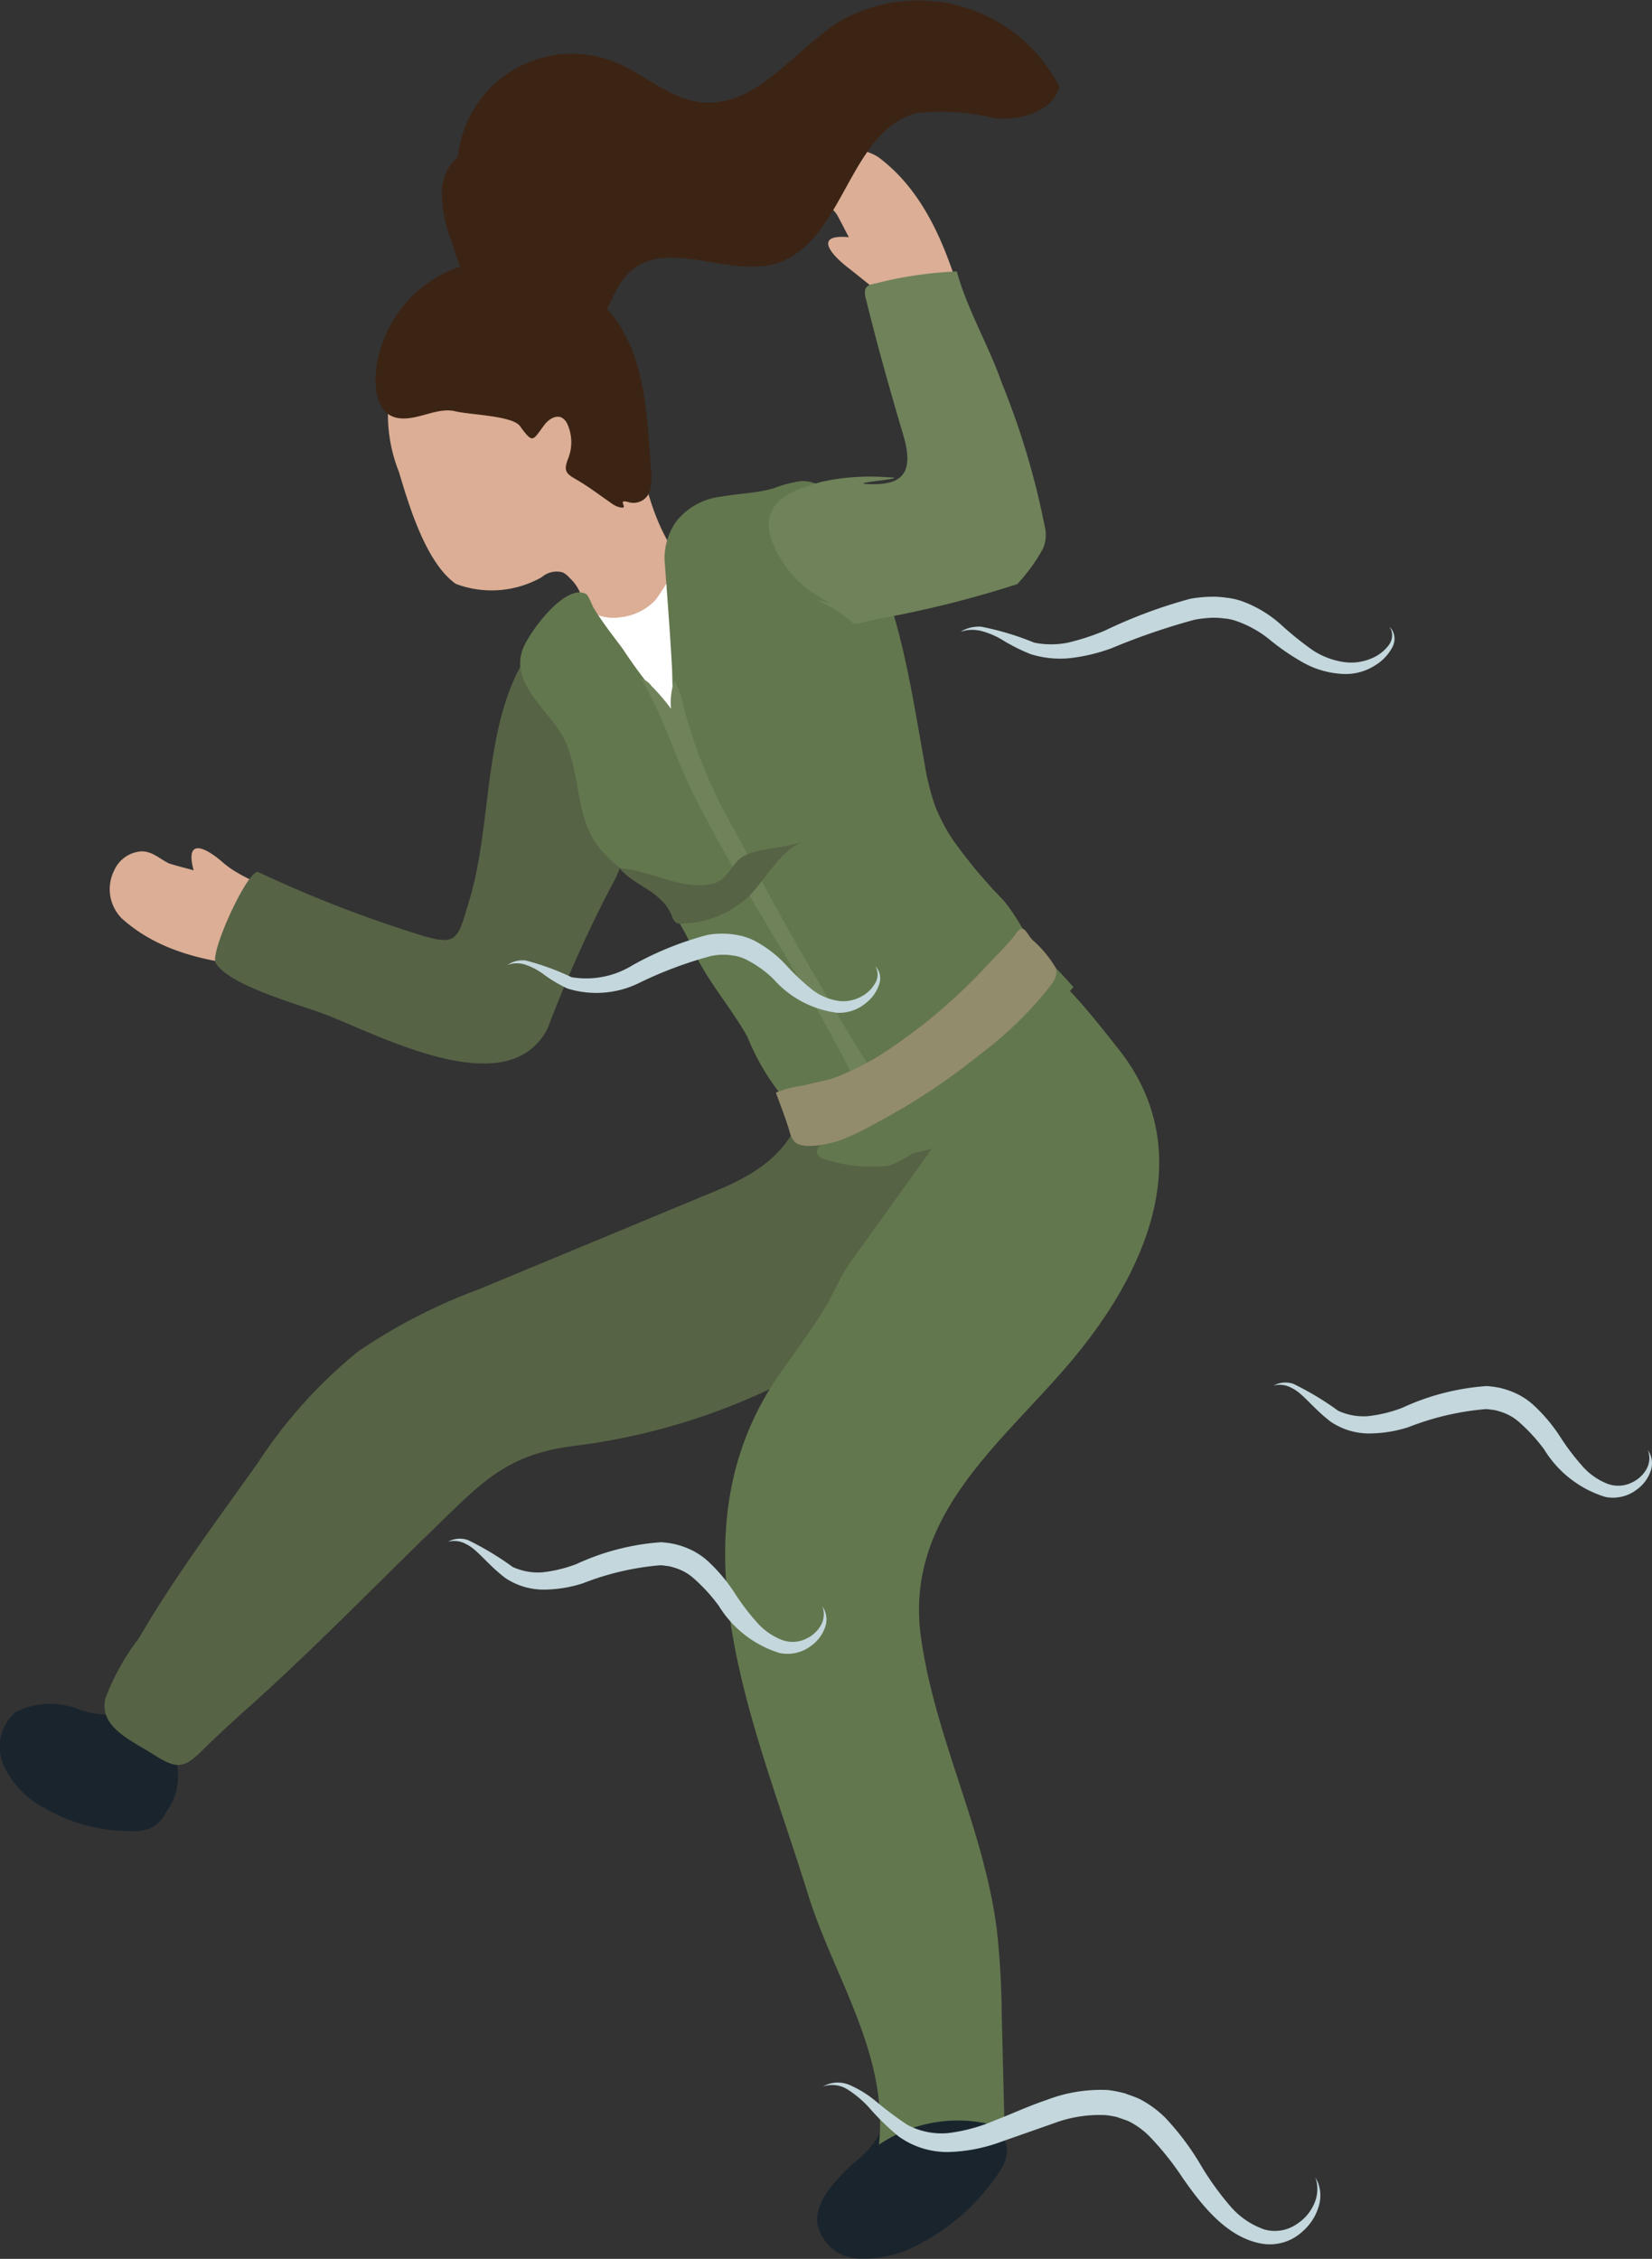 <svg id="bfe05a7d-ab48-4742-868e-889b1766ccd4" data-name="Layer 1" xmlns="http://www.w3.org/2000/svg" xmlns:xlink="http://www.w3.org/1999/xlink" viewBox="0 0 61.015 83.439"><rect x="0" y="0" width="61.015" height="83.439" fill="#333333" stroke="none"/><defs><style>.b0a0acfe-3406-4c8e-ae25-2cc3f361f635{fill:none;stroke:#bcbec0;stroke-miterlimit:10;}.a6f2078e-6403-493d-bc75-a12fe55d2707{clip-path:url(#a92b35c6-4a38-43a6-9861-95991d2dc6f4);}.aaf7146e-5984-480d-a0db-d5b9454d3690{fill:#c3d7dc;}.bd84b935-edd8-4901-8c8e-2731eca7d97b{fill:#dbae95;}.be1a9c32-eecd-480e-9e8a-caa8e1f26344{fill:#3c2415;}.ed33ca0e-a188-4242-90a2-a111f502ab65{fill:#566345;}.ea502392-d55a-4fac-8f7c-3abccf624c98{fill:#1a242d;}.a010bb44-a479-4092-bce2-bfc74f2fea3e{fill:#63774e;}.bd280741-527d-4c17-aa99-9989122a96ef{fill:#fff;}.f39bef1c-d0e7-4854-94ed-3072602b83ca{fill:#6f825a;}.ef693407-98ef-4a94-a38b-10b156d49e25{fill:#938c6c;}</style><clipPath id="a92b35c6-4a38-43a6-9861-95991d2dc6f4"><polyline class="b0a0acfe-3406-4c8e-ae25-2cc3f361f635" points="7.581 -357.579 7.581 -582.922 241.34 -579.406 241.34 -85.916 7.581 -89.432 7.581 -357.579"/></clipPath></defs><title>Artboard 199</title><g class="a6f2078e-6403-493d-bc75-a12fe55d2707"><polygon class="aaf7146e-5984-480d-a0db-d5b9454d3690" points="219.639 30.877 7.455 30.877 7.581 -158.348 16.494 -164.895 37.325 -183.236 242.5 -183.236 242.951 13.1 219.639 30.877"/></g><polyline class="b0a0acfe-3406-4c8e-ae25-2cc3f361f635" points="7.581 -357.579 7.581 -582.922 241.34 -579.406 241.34 -85.916 7.581 -89.432 7.581 -357.579"/><path class="bd84b935-edd8-4901-8c8e-2731eca7d97b" d="M17.684,10.548a5.394,5.394,0,0,0-2.855,2.431,5.705,5.705,0,0,0-.096,4.45c.367,1.228.996,3.358,2.1,4.138a3.754,3.754,0,0,0,3.178-.248.833.833,0,0,1,.776-.174.821.821,0,0,1,.254.206,1.595,1.595,0,0,1,.473,1.534,5.75,5.75,0,0,0-.031,2.199,1.254,1.254,0,0,0,.607,1.002,1.281,1.281,0,0,0,1.105-.228,7.329,7.329,0,0,0,2.087-1.88,2.676,2.676,0,0,0,.444-.795,3.465,3.465,0,0,0-.849-2.842c-1.445-2.191-1.246-5.109-2.446-7.443-.205-.399-.449-.777-.693-1.154a3.262,3.262,0,0,0-.708-.955,3.052,3.052,0,0,0-1.088-.389A4.354,4.354,0,0,0,17.684,10.548Z"/><path class="be1a9c32-eecd-480e-9e8a-caa8e1f26344" d="M14.029,12.967A4.639,4.639,0,0,1,20.737,10.179c2.945,1.414,3.105,4.08,3.297,7.061a2.445,2.445,0,0,1-.018.848.637.637,0,0,1-.79.464c-.532-.16.122.333-.408.166a.955.955,0,0,1-.249-.138c-.431-.298-.854-.623-1.31-.883-.379-.216-.444-.326-.268-.778a1.615,1.615,0,0,0-.02-1.217.526.526,0,0,0-.214-.27c-.219-.117-.49.053-.641.252-.451.593-.416.733-.914.053-.282-.385-1.849-.413-2.381-.544-.679-.167-1.411.358-2.108.251C13.686,15.286,13.792,13.713,14.029,12.967Z"/><path class="bd84b935-edd8-4901-8c8e-2731eca7d97b" d="M10.933,33.524c-.772-.785-1.895-.96-2.712-1.675-.622-.544-1.403-.932-1.069.303-.004-.014-.826-.216-.933-.27-.332-.165-.604-.444-1.004-.434A1.186,1.186,0,0,0,4.214,32.16a1.533,1.533,0,0,0,.28,1.761c1.835,1.665,4.545,1.809,7.094,1.892A2.446,2.446,0,0,0,10.933,33.524Z"/><path class="ed33ca0e-a188-4242-90a2-a111f502ab65" d="M16.762,34.616c-.238.181-.607.122-1.345-.112a46.502,46.502,0,0,1-5.875-2.289c-.354-.168-1.809,2.97-1.573,3.361.506.839,3.126,1.544,4.025,1.888,2.042.782,6.803,3.365,8.238.51a47.857,47.857,0,0,1,2.352-5.25,4.31,4.31,0,0,0,.39-.89c.447-1.664-.57-3.986-.949-5.6a16.297,16.297,0,0,1-.238-2.52c-.057-.747-.015-1.723-.879-1.105a6.985,6.985,0,0,0-1.82,2.268c-1.203,2.47-.968,5.741-1.742,8.336C17.114,33.986,17.008,34.429,16.762,34.616Z"/><path class="ea502392-d55a-4fac-8f7c-3abccf624c98" d="M5.435,63.992A2.23,2.23,0,0,1,6.494,65.011,2.213,2.213,0,0,1,6.15,66.914a1.398,1.398,0,0,1-.523.584,1.548,1.548,0,0,1-.705.141,6.299,6.299,0,0,1-3.26-.843A3.416,3.416,0,0,1,.142,65.224a1.695,1.695,0,0,1,.43-1.979,2.833,2.833,0,0,1,2.328-.108,3.059,3.059,0,0,0,1.183.195,1.171,1.171,0,0,1,.28-.027c.174.017.317.229.463.322C5.026,63.756,5.235,63.866,5.435,63.992Z"/><path class="ea502392-d55a-4fac-8f7c-3abccf624c98" d="M33.859,78.025a2.789,2.789,0,0,1,1.586-.466,2.085,2.085,0,0,1,1.532,1.236,1.26,1.26,0,0,1,.213.758,1.687,1.687,0,0,1-.305.708,7.797,7.797,0,0,1-2.779,2.549,4.251,4.251,0,0,1-2.375.617,1.597,1.597,0,0,1-1.549-1.351c-.039-.806.675-1.544,1.334-2.165a3.723,3.723,0,0,0,.907-.979,1.323,1.323,0,0,1,.148-.267c.123-.15.406-.176.581-.264C33.39,78.281,33.62,78.144,33.859,78.025Z"/><path class="ed33ca0e-a188-4242-90a2-a111f502ab65" d="M38.468,39.469c-.219.148-.343,1.128-.416,1.367a14.787,14.787,0,0,1-6.077,8.407A23.748,23.748,0,0,1,21.197,53.411c-2.497.309-3.436,1.375-5.159,3.046-2.279,2.209-4.491,4.495-6.85,6.603C8.585,63.599,7.987,64.146,7.413,64.714c-.656.65-.948.604-1.762.084-.79-.505-2.001-.997-1.762-2.052a8.697,8.697,0,0,1,1.234-2.225c1.31-2.249,2.872-4.336,4.378-6.454a17.927,17.927,0,0,1,3.725-4.145,20.481,20.481,0,0,1,4.461-2.297q4.388-1.823,8.776-3.646c2.807-1.166,3.115-2.37,3.93-5.193q.136-.469.284-.935a1.037,1.037,0,0,1,.352-.59.856.856,0,0,1,.715-.021,15.214,15.214,0,0,1,2.053,1.02A19.865,19.865,0,0,0,38.468,39.469Z"/><path class="a010bb44-a479-4092-bce2-bfc74f2fea3e" d="M40.244,49.424q-.201.267-.408.524c-2.564,3.186-6.483,5.866-5.818,10.553.528,3.722,2.315,7.027,2.796,10.76a29.89,29.89,0,0,1,.182,3.074l.106,4.288a5.205,5.205,0,0,0-4.638.597c.357-3.346-1.69-6.237-2.621-9.248-1.958-6.335-5.29-13.399-.889-19.446.492-.677.975-1.364,1.427-2.068.387-.603.597-1.229,1.022-1.821L34.429,42.418c-.02.028-.642.158-.738.204a5.211,5.211,0,0,1-.834.434,5.652,5.652,0,0,1-2.23-.185c-.213-.036-.484-.151-.454-.366a.422.422,0,0,1,.172-.241A7.84,7.84,0,0,1,32.039,41.164c1.081-.517,2.578-.87,2.839-2.229.116-.607.212-1.219.359-1.82,1.177-4.79,4.474-.375,6.063,1.622C44.056,42.201,42.654,46.225,40.244,49.424Z"/><path class="bd280741-527d-4c17-aa99-9989122a96ef" d="M21.592,22.528c.193-.094.403.158.574.222a1.733,1.733,0,0,0,.761.05,2.086,2.086,0,0,0,1.289-.643,9.068,9.068,0,0,0,1.101-2.035c.623.418.881,1.298,1.262,1.915q.63,1.02,1.244,2.05,1.216,2.039,2.38,4.108,1.168,2.068,2.306,4.152c.202.368,2.378,4.044,2.265,4.141a18.76,18.76,0,0,1-5.484,3.294q-1.088-1.784-2.108-3.608-2.684-4.799-4.879-9.85a13.061,13.061,0,0,1-.845-2.408,2.38,2.38,0,0,1-.038-1.181A.403.403,0,0,1,21.592,22.528Z"/><path class="a010bb44-a479-4092-bce2-bfc74f2fea3e" d="M27.859,18.184c-.413.058-.833.089-1.243.165a2.441,2.441,0,0,0-1.676.961,2.411,2.411,0,0,0-.396,1.363c.098,1.32.201,2.643.274,3.964.02.362.011.733.047,1.094a5.415,5.415,0,0,1,.124.751,17.983,17.983,0,0,1-1.991-2.518c-.242-.325-.491-.646-.724-.978-.117-.167-.231-.337-.338-.511-.066-.107-.196-.487-.301-.539-.783-.392-2.14,1.483-2.34,2.076-.435,1.289.991,2.219,1.528,3.265.602,1.172.423,2.65,1.119,3.768.692,1.111,2.08,1.602,2.882,2.637a8.087,8.087,0,0,1,.817,1.497c.543,1.132,1.364,2.048,1.967,3.126a8.589,8.589,0,0,0,1.775,2.748,2.588,2.588,0,0,0,.81.523,2.532,2.532,0,0,0,.744-.026c.319.002.611.101.925.133,1.361.137,3.154-1.552,4.204-2.275a17.46,17.46,0,0,0,3.581-2.942,12.664,12.664,0,0,0-1.219-1.239c-.555-.623-.855-1.389-1.403-2.009a18.509,18.509,0,0,1-1.83-2.194,6.7,6.7,0,0,1-.675-1.3,9.389,9.389,0,0,1-.384-1.59c-.531-2.941-.934-5.936-2.435-8.579-.423-.745-1.151-1.841-2.135-1.782a4.57,4.57,0,0,0-.991.263A5.043,5.043,0,0,1,27.859,18.184Z"/><path class="f39bef1c-d0e7-4854-94ed-3072602b83ca" d="M25.676,27.762q-.034-.08-.068-.159a7.555,7.555,0,0,0-1.546-2.264.719.719,0,0,0-.394-.274c.832,1.372,1.25,2.888,1.96,4.303,2.054,4.092,4.769,7.781,6.627,11.972a.175.175,0,0,0,.072.094.168.168,0,0,0,.13-.01,1.352,1.352,0,0,0,.495-.327.228.228,0,0,0,.075-.13.242.242,0,0,0-.035-.125c-.415-.835-1.021-1.617-1.499-2.424-.748-1.262-1.496-2.524-2.218-3.801-.729-1.289-1.43-2.593-2.119-3.904a18.169,18.169,0,0,1-1.944-4.751,3.15,3.15,0,0,0-.299-.83,2.368,2.368,0,0,0-.054,1.435A5.871,5.871,0,0,0,23.805,25.216"/><path class="bd84b935-edd8-4901-8c8e-2731eca7d97b" d="M33.971,11.931c-.937-.631-1.787-1.369-2.667-2.057-.67-.523-1.223-1.231.051-1.112-.015-.001-.398-.781-.474-.879-.235-.301-.568-.522-.649-.921A1.13,1.13,0,0,1,30.696,5.85,1.509,1.509,0,0,1,32.468,5.825c2.033,1.533,2.788,4.195,3.448,6.707C35.114,12.902,34.628,12.373,33.971,11.931Z"/><path class="f39bef1c-d0e7-4854-94ed-3072602b83ca" d="M30.156,22.16c2.194,1.056.569,1.02,2.545.651a39.075,39.075,0,0,0,4.87-1.234,6.458,6.458,0,0,0,.953-1.317,1.29,1.29,0,0,0,.061-.822,28.856,28.856,0,0,0-1.588-5.302c-.48-1.381-1.284-2.721-1.657-4.109a14.476,14.476,0,0,0-3.002.443c-.162.027-.34.072-.385.235a.737.737,0,0,0,.031.349c.375,1.523.803,3.08,1.378,5.017.435,1.469-.108,1.845-1.232,1.813-1.047-.03,1.706-.226.659-.254a8.408,8.408,0,0,0-2.422.162c-.977.271-2.35.686-1.882,2.13a4.158,4.158,0,0,0,3.913,2.72"/><path class="ef693407-98ef-4a94-a38b-10b156d49e25" d="M38.125,34.713a4.21,4.21,0,0,1,.865,1.034c.122.341-.179.632-.361.877a14.087,14.087,0,0,1-2.504,2.378,23.234,23.234,0,0,1-3.676,2.429,10.748,10.748,0,0,1-1.367.671c-.376.136-1.417.4-1.738.067a.846.846,0,0,1-.177-.357c-.147-.497-.336-.971-.511-1.453a4.197,4.197,0,0,1,1.027-.26c.41-.121.854-.172,1.252-.329a10.925,10.925,0,0,0,1.52-.761,20.307,20.307,0,0,0,4.098-3.452c.287-.293.575-.587.841-.899.084-.099.216-.357.358-.353.116.004.254.266.318.343C38.087,34.67,38.106,34.691,38.125,34.713Z"/><path class="be1a9c32-eecd-480e-9e8a-caa8e1f26344" d="M16.894,6.396a4.24,4.24,0,0,1,5.878-4.079c1.066.447,1.97,1.335,3.119,1.46,2.012.219,3.398-1.881,5.1-2.976a5.848,5.848,0,0,1,8.139,2.413c-.265.928-1.44,1.246-2.401,1.153a8.321,8.321,0,0,0-2.869-.193c-2.53.656-2.694,4.808-5.197,5.558-1.765.529-3.982-.934-5.366.282-.721.634-.834,1.757-1.534,2.414a2.537,2.537,0,0,1-3.303-.255,7.388,7.388,0,0,1-1.739-3.155,5.024,5.024,0,0,1-.405-1.934A1.711,1.711,0,0,1,17.356,5.524"/><path class="ed33ca0e-a188-4242-90a2-a111f502ab65" d="M26.321,32.644c-1.168.264-2.32-.517-3.437-.569.595.694,1.555.822,1.932,1.763a.485.485,0,0,0,.159.249.431.431,0,0,0,.299.025,3.709,3.709,0,0,0,2.402-1.023c.622-.636,1.133-1.669,1.997-2.006-.645.251-1.634.229-2.201.538C27.016,31.87,26.899,32.513,26.321,32.644Z"/><path class="aaf7146e-5984-480d-a0db-d5b9454d3690" d="M48.578,80.419a2.105,2.105,0,0,1,.11.233,1.327,1.327,0,0,1,.044.748,1.952,1.952,0,0,1-.614,1.018,1.775,1.775,0,0,1-1.524.458c-1.257-.224-2.171-1.357-2.923-2.441a10.668,10.668,0,0,0-1.231-1.536,2.938,2.938,0,0,0-.742-.537c-.059-.031-.305-.11-.449-.163a3.461,3.461,0,0,0-.418-.069,4.756,4.756,0,0,0-1.894.296c-.659.231-1.307.459-1.935.679a6.071,6.071,0,0,1-1.998.388,3.083,3.083,0,0,1-1.805-.57,8.939,8.939,0,0,1-1.07-1.037,3.855,3.855,0,0,0-.828-.706,1.072,1.072,0,0,0-.91-.107,1.303,1.303,0,0,1,.239-.102,1.117,1.117,0,0,1,.747.044,4.092,4.092,0,0,1,.985.613,13.694,13.694,0,0,0,1.146.858,2.691,2.691,0,0,0,1.473.311,6.197,6.197,0,0,0,1.744-.466c.61-.231,1.237-.528,1.927-.76a5.566,5.566,0,0,1,2.276-.368,4.564,4.564,0,0,1,.631.126c.188.075.287.093.548.214a3.839,3.839,0,0,1,.959.712A9.798,9.798,0,0,1,44.351,79.979a10.747,10.747,0,0,0,1.082,1.506,2.915,2.915,0,0,0,1.26.867,1.423,1.423,0,0,0,1.214-.206,1.691,1.691,0,0,0,.653-.797A1.317,1.317,0,0,0,48.578,80.419Z"/><path class="aaf7146e-5984-480d-a0db-d5b9454d3690" d="M60.863,53.562a1.086,1.086,0,0,1,.09.169.848.848,0,0,1,.028.562,1.421,1.421,0,0,1-.524.727,1.441,1.441,0,0,1-1.168.274,4.035,4.035,0,0,1-2.253-1.748,6.371,6.371,0,0,0-.964-1.046,1.827,1.827,0,0,0-.542-.316,2.478,2.478,0,0,0-.361-.104c-.1-.005-.184-.03-.296-.029a10.089,10.089,0,0,0-2.858.668,4.812,4.812,0,0,1-1.502.231,2.546,2.546,0,0,1-1.357-.428c-.673-.512-1.034-1.058-1.441-1.247a.885.885,0,0,0-.674-.093.895.895,0,0,1,.737-.061,10.88,10.88,0,0,1,1.645.99,2.242,2.242,0,0,0,1.082.202,5.069,5.069,0,0,0,1.286-.311,8.876,8.876,0,0,1,3.123-.803,3.747,3.747,0,0,1,.488.068,3.035,3.035,0,0,1,.393.121,2.596,2.596,0,0,1,.801.475,6.089,6.089,0,0,1,1.045,1.237,8.712,8.712,0,0,0,.828,1.084,2.382,2.382,0,0,0,.921.632,1.136,1.136,0,0,0,.9-.063,1.185,1.185,0,0,0,.538-.517A.838.838,0,0,0,60.863,53.562Z"/><path class="aaf7146e-5984-480d-a0db-d5b9454d3690" d="M30.372,59.33a1.061,1.061,0,0,1,.09.169.846.846,0,0,1,.028.562,1.422,1.422,0,0,1-.524.727,1.441,1.441,0,0,1-1.167.274,4.035,4.035,0,0,1-2.253-1.748,6.376,6.376,0,0,0-.964-1.046,1.825,1.825,0,0,0-.542-.316,2.485,2.485,0,0,0-.361-.104c-.101-.005-.184-.03-.296-.029a10.092,10.092,0,0,0-2.859.668,4.811,4.811,0,0,1-1.502.231,2.547,2.547,0,0,1-1.357-.428c-.673-.512-1.034-1.058-1.441-1.247a.885.885,0,0,0-.674-.093.895.895,0,0,1,.737-.061,10.882,10.882,0,0,1,1.645.99,2.242,2.242,0,0,0,1.082.202,5.071,5.071,0,0,0,1.286-.311,8.873,8.873,0,0,1,3.123-.803,3.745,3.745,0,0,1,.488.068,3.052,3.052,0,0,1,.394.121,2.601,2.601,0,0,1,.801.475A6.087,6.087,0,0,1,27.149,58.868a8.735,8.735,0,0,0,.828,1.084,2.383,2.383,0,0,0,.921.632,1.137,1.137,0,0,0,.9-.063,1.186,1.186,0,0,0,.537-.517A.836.836,0,0,0,30.372,59.33Z"/><path class="aaf7146e-5984-480d-a0db-d5b9454d3690" d="M32.333,35.69a.614.614,0,0,1,.103.148.669.669,0,0,1,.034.528,1.448,1.448,0,0,1-.486.683,1.545,1.545,0,0,1-1.052.363,3.759,3.759,0,0,1-2.365-1.248,4.108,4.108,0,0,0-1.067-.748,1.936,1.936,0,0,0-.29-.097c-.033-.014-.22-.032-.322-.047a2.323,2.323,0,0,0-.62.039,14.775,14.775,0,0,0-2.638.986,3.579,3.579,0,0,1-2.673.217,5.068,5.068,0,0,1-.9-.539,2.43,2.43,0,0,0-.667-.345.99.99,0,0,0-.649.017.976.976,0,0,1,.677-.168,9.32,9.32,0,0,1,1.69.617,3.256,3.256,0,0,0,2.248-.438,11.799,11.799,0,0,1,2.781-1.125,3.169,3.169,0,0,1,.86-.029,3.989,3.989,0,0,1,.407.071,2.67,2.67,0,0,1,.405.145,4.316,4.316,0,0,1,1.235.941,8.613,8.613,0,0,0,.936.882,2.115,2.115,0,0,0,.97.426,1.371,1.371,0,0,0,.868-.162,1.234,1.234,0,0,0,.51-.498A.625.625,0,0,0,32.333,35.69Z"/><path class="aaf7146e-5984-480d-a0db-d5b9454d3690" d="M51.321,23.154a.765.765,0,0,1,.122.164.655.655,0,0,1-.019.592,1.728,1.728,0,0,1-.649.676,2.003,2.003,0,0,1-1.196.308,3.333,3.333,0,0,1-1.406-.396,8.4,8.4,0,0,1-1.29-.879,4.023,4.023,0,0,0-1.295-.704c-.058-.015-.115-.033-.175-.043-.017-.004-.086-.016-.061-.014l-.104-.01a3.682,3.682,0,0,0-.405-.031,4.476,4.476,0,0,0-.731.077,24.843,24.843,0,0,0-3.053,1.049,6.636,6.636,0,0,1-1.54.368,3.632,3.632,0,0,1-1.453-.148,6.756,6.756,0,0,1-1.052-.529,2.925,2.925,0,0,0-.789-.331,1.443,1.443,0,0,0-.548-.02l-.195.05A1.292,1.292,0,0,1,36.244,23.15a10.378,10.378,0,0,1,1.95.587,3.127,3.127,0,0,0,1.241.003,8.52,8.52,0,0,0,1.377-.449,18.313,18.313,0,0,1,3.148-1.173,4.906,4.906,0,0,1,.941-.075,4.193,4.193,0,0,1,.428.04l.104.012.143.029c.077.015.152.039.228.06a4.365,4.365,0,0,1,1.508.89A12.28,12.28,0,0,0,48.458,24a2.829,2.829,0,0,0,1.154.452,1.899,1.899,0,0,0,1.026-.125,1.514,1.514,0,0,0,.652-.493.607.607,0,0,0,.113-.499A.737.737,0,0,0,51.321,23.154Z"/></svg>